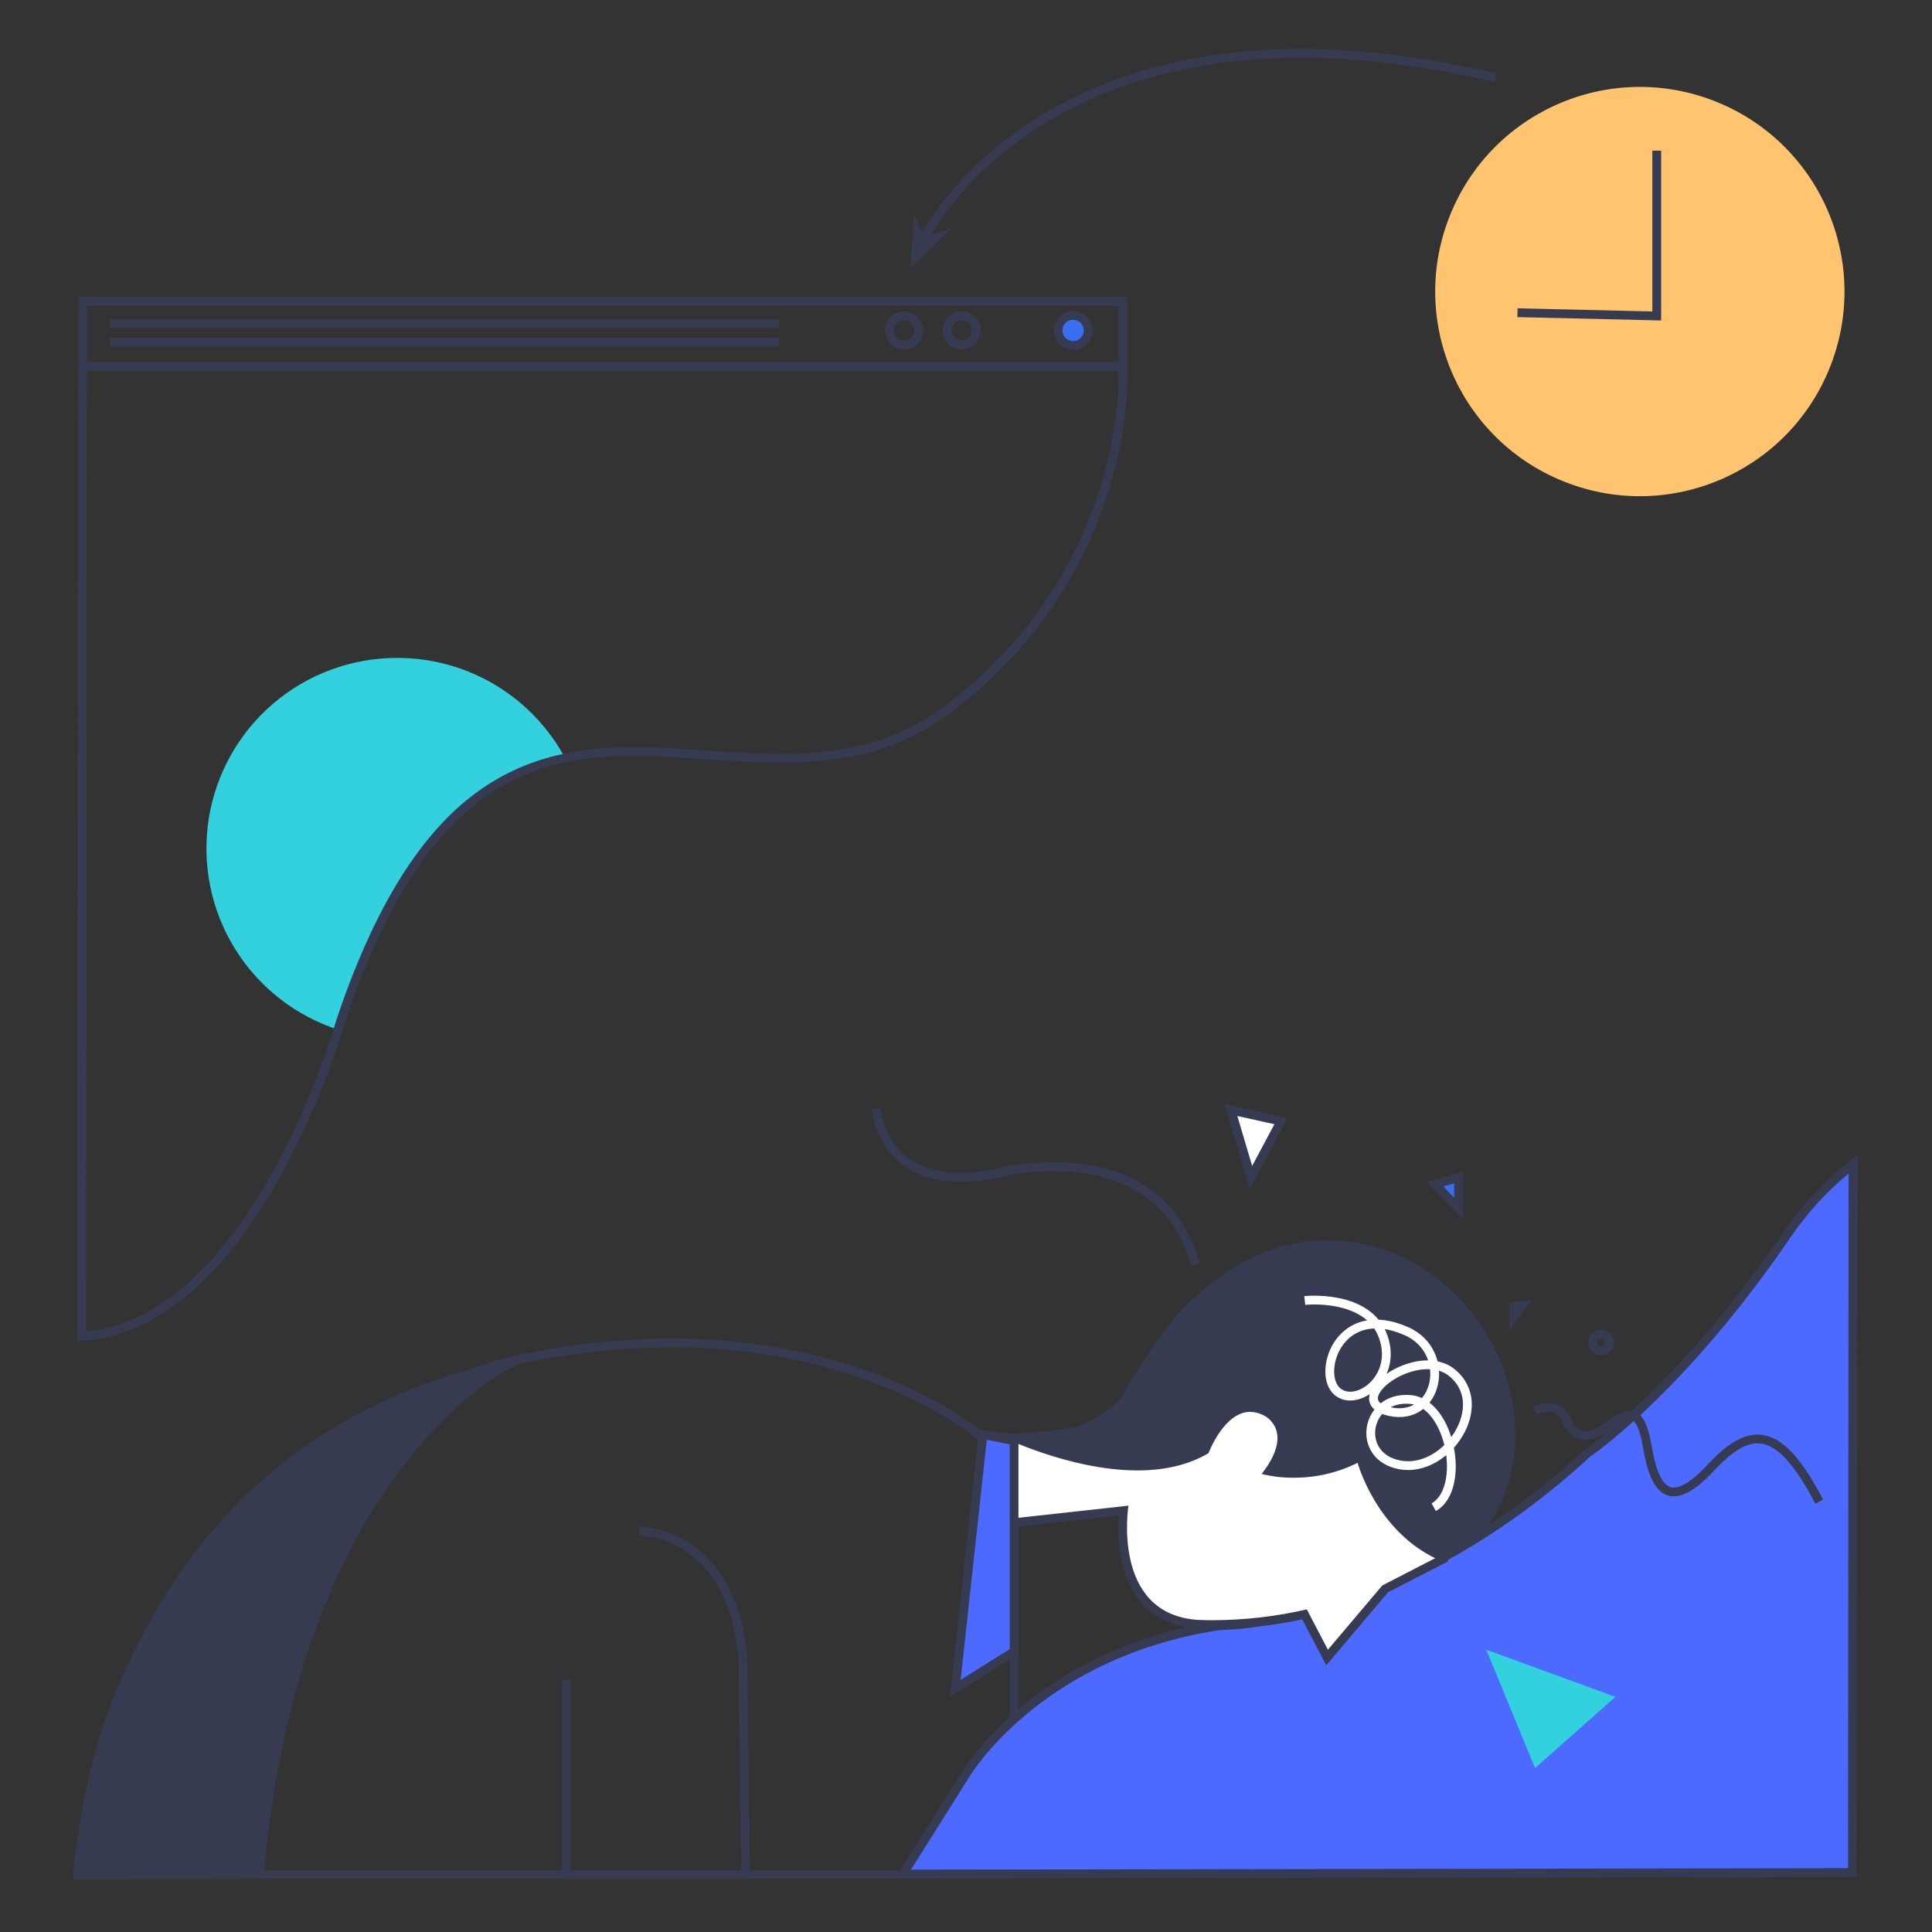<svg width="150" height="150" viewBox="0 0 150 150" fill="none" xmlns="http://www.w3.org/2000/svg">
<rect x="0" y="0" width="150" height="150" fill="#333333" stroke="none"/>
<path d="M52.137 104.606C60.108 104.606 66.089 106.51 69.704 108.108C73.623 109.841 75.686 111.596 75.707 111.612L75.872 111.756L76.09 111.777L78.399 111.988V145.185H6.52C7.045 138.092 9.037 131.64 12.449 126.026C15.381 121.267 19.219 117.129 23.745 113.848C31.731 107.968 39.596 106.051 39.667 106.035C43.76 105.106 47.943 104.626 52.14 104.606M52.14 103.923C47.892 103.941 43.66 104.426 39.517 105.368C39.517 105.368 7.742 112.931 5.779 145.868H79.072V111.362L76.143 111.1C76.143 111.1 67.847 103.925 52.127 103.925L52.14 103.923Z" fill="#373B52"/>
<path fill-rule="evenodd" clip-rule="evenodd" d="M74.977 137.766C75.037 137.664 80.714 128.309 94.697 126.208C95.614 126.208 109.098 125.884 123.26 112.81C125.785 111.102 132.244 105.381 138.783 95.814C140.191 93.758 141.906 91.93 143.869 90.394L143.821 145.387L70.111 145.503L74.977 137.766Z" fill="#4C6AFF"/>
<path d="M143.524 91.106L143.48 145.043L70.728 145.158L75.265 137.947C75.278 137.924 76.681 135.583 79.776 133.024C82.621 130.66 87.517 127.642 94.713 126.559C95.677 126.559 109.245 126.202 123.462 113.088C124.142 112.623 131.08 107.703 139.053 96.013C140.309 94.183 141.812 92.535 143.519 91.116M144.205 89.711C141.987 91.349 140.059 93.347 138.501 95.622C130.248 107.706 123.047 112.539 123.047 112.539C108.767 125.732 95.214 125.863 94.676 125.863H94.66C80.319 128.002 74.677 137.587 74.677 137.587L69.481 145.847L144.152 145.728L144.22 89.7L144.205 89.711Z" fill="#373B52"/>
<path d="M124.313 103.92C124.375 103.921 124.435 103.94 124.487 103.975C124.538 104.01 124.578 104.059 124.602 104.117C124.625 104.174 124.631 104.238 124.619 104.299C124.606 104.36 124.576 104.416 124.532 104.459C124.488 104.503 124.432 104.533 124.37 104.545C124.309 104.557 124.246 104.55 124.189 104.527C124.131 104.503 124.082 104.462 124.048 104.41C124.013 104.359 123.995 104.298 123.995 104.236C123.995 104.194 124.003 104.153 124.019 104.114C124.035 104.076 124.058 104.041 124.088 104.012C124.117 103.982 124.153 103.959 124.191 103.944C124.23 103.928 124.271 103.92 124.313 103.92ZM118.917 100.97L117.186 101.104V103.24L118.917 100.973V100.97ZM124.313 103.24C124.115 103.24 123.922 103.298 123.758 103.408C123.594 103.518 123.466 103.674 123.39 103.856C123.315 104.039 123.295 104.239 123.333 104.433C123.372 104.627 123.467 104.804 123.607 104.944C123.746 105.084 123.924 105.179 124.118 105.217C124.311 105.256 124.512 105.236 124.695 105.16C124.877 105.085 125.033 104.957 125.143 104.793C125.252 104.629 125.311 104.436 125.311 104.238C125.31 103.974 125.205 103.72 125.018 103.533C124.831 103.346 124.577 103.241 124.313 103.24Z" fill="#373B52"/>
<path fill-rule="evenodd" clip-rule="evenodd" d="M111.428 91.952L113.246 91.432V93.859L111.428 91.952Z" fill="#386EEF"/>
<path d="M112.904 91.886V92.995L112.063 92.115L112.904 91.876M113.587 90.969L110.789 91.757L113.587 94.689V90.959V90.969Z" fill="#373B52"/>
<path fill-rule="evenodd" clip-rule="evenodd" d="M95.576 86.186L99.456 87.047L97.126 91.424L95.576 86.186Z" fill="white"/>
<path d="M96.067 86.645L98.943 87.284L97.217 90.525L96.067 86.645ZM95.084 85.726L97.033 92.32L99.968 86.803L95.097 85.726H95.084Z" fill="#373B52"/>
<path fill-rule="evenodd" clip-rule="evenodd" d="M101.701 125.417L106.459 123.898L103.12 127.947L101.701 125.417Z" fill="black"/>
<path d="M105.455 124.576L103.172 127.345L102.203 125.614L105.455 124.576ZM107.459 123.221L101.199 125.217L103.064 128.548L107.459 123.221Z" fill="#373B52"/>
<path d="M68.039 86.088C68.039 86.088 68.475 93.181 77.911 90.98C77.911 90.98 90.008 88.001 92.806 98.154" stroke="#373B52" stroke-width="0.683"/>
<path d="M119.184 109.497C119.184 109.497 120.936 108.657 121.6 110.249C121.6 110.249 122.367 112.293 124.314 111.063C126.169 109.894 127.267 108.625 127.913 112.4C128.501 115.844 129.718 117.284 132.839 113.94C135.959 110.595 138.158 110.685 141.245 116.588" stroke="#373B52" stroke-width="0.683"/>
<path fill-rule="evenodd" clip-rule="evenodd" d="M83.323 26.819C83.092 26.819 82.866 26.75 82.674 26.622C82.482 26.493 82.332 26.311 82.243 26.097C82.155 25.884 82.132 25.648 82.177 25.422C82.222 25.195 82.333 24.987 82.497 24.823C82.66 24.66 82.868 24.548 83.095 24.503C83.322 24.458 83.557 24.481 83.771 24.57C83.984 24.658 84.167 24.808 84.295 25C84.424 25.192 84.492 25.419 84.492 25.65C84.492 25.959 84.368 26.256 84.149 26.476C83.93 26.695 83.633 26.818 83.323 26.819Z" fill="#386EEF"/>
<path d="M83.323 24.825C83.487 24.826 83.646 24.876 83.781 24.968C83.916 25.06 84.021 25.19 84.082 25.342C84.144 25.493 84.159 25.66 84.126 25.82C84.093 25.98 84.013 26.126 83.897 26.241C83.78 26.356 83.633 26.434 83.472 26.465C83.312 26.496 83.146 26.479 82.995 26.415C82.844 26.352 82.716 26.246 82.625 26.109C82.535 25.973 82.487 25.813 82.488 25.65C82.488 25.431 82.576 25.221 82.731 25.066C82.886 24.912 83.096 24.825 83.315 24.825M83.315 24.142C83.016 24.142 82.724 24.23 82.476 24.397C82.227 24.563 82.034 24.799 81.919 25.075C81.805 25.351 81.775 25.655 81.834 25.948C81.892 26.241 82.037 26.51 82.248 26.721C82.46 26.933 82.729 27.076 83.022 27.134C83.315 27.192 83.619 27.162 83.895 27.047C84.171 26.932 84.407 26.738 84.572 26.49C84.738 26.241 84.826 25.949 84.826 25.65C84.825 25.25 84.666 24.866 84.382 24.583C84.099 24.301 83.715 24.142 83.315 24.142Z" fill="#373B52"/>
<path d="M70.184 24.862C70.34 24.862 70.492 24.908 70.622 24.994C70.751 25.081 70.853 25.204 70.912 25.348C70.972 25.492 70.987 25.651 70.957 25.804C70.927 25.956 70.852 26.097 70.741 26.207C70.631 26.317 70.491 26.392 70.338 26.423C70.185 26.453 70.026 26.438 69.882 26.378C69.739 26.318 69.615 26.217 69.529 26.088C69.442 25.958 69.396 25.806 69.396 25.65C69.396 25.441 69.479 25.24 69.627 25.093C69.775 24.945 69.975 24.862 70.184 24.862ZM70.184 24.179C69.892 24.178 69.607 24.263 69.364 24.425C69.121 24.586 68.931 24.816 68.819 25.085C68.706 25.355 68.677 25.651 68.733 25.938C68.789 26.224 68.93 26.487 69.136 26.694C69.342 26.9 69.605 27.041 69.891 27.098C70.177 27.155 70.474 27.125 70.743 27.014C71.013 26.902 71.243 26.713 71.405 26.47C71.567 26.227 71.653 25.942 71.653 25.65C71.653 25.26 71.498 24.886 71.223 24.61C70.947 24.335 70.574 24.179 70.184 24.179Z" fill="#373B52"/>
<path d="M74.666 24.862C74.822 24.862 74.975 24.908 75.104 24.994C75.234 25.081 75.335 25.204 75.395 25.348C75.454 25.492 75.47 25.651 75.439 25.804C75.409 25.956 75.334 26.097 75.224 26.207C75.114 26.317 74.973 26.392 74.82 26.423C74.667 26.453 74.509 26.438 74.365 26.378C74.221 26.318 74.098 26.217 74.011 26.088C73.925 25.958 73.878 25.806 73.878 25.65C73.878 25.441 73.961 25.24 74.109 25.093C74.257 24.945 74.457 24.862 74.666 24.862ZM74.666 24.179C74.375 24.178 74.089 24.263 73.846 24.425C73.603 24.586 73.413 24.816 73.301 25.085C73.189 25.355 73.159 25.651 73.215 25.938C73.272 26.224 73.412 26.487 73.618 26.694C73.824 26.9 74.087 27.041 74.373 27.098C74.66 27.155 74.956 27.125 75.226 27.014C75.495 26.902 75.726 26.713 75.888 26.47C76.049 26.227 76.135 25.942 76.135 25.65C76.135 25.26 75.98 24.886 75.705 24.61C75.43 24.335 75.056 24.179 74.666 24.179Z" fill="#373B52"/>
<path d="M141.994 28.715C145.351 20.61 141.502 11.317 133.397 7.96C125.291 4.603 115.999 8.452 112.642 16.557C109.284 24.662 113.133 33.955 121.239 37.312C129.344 40.67 138.636 36.821 141.994 28.715Z" fill="#FFC470"/>
<path d="M70.955 16.653L70.689 20.782L73.886 17.719L71.753 18.387L70.955 16.653Z" fill="#373B52"/>
<path d="M71.777 18.441C71.777 18.441 81.849 -2.083 116.113 6.042" stroke="#373B52" stroke-width="0.683"/>
<path d="M117.816 24.279L128.629 24.531V11.698" stroke="#373B52" stroke-width="0.683"/>
<path d="M6.695 28.455H87.53" stroke="#373B52" stroke-width="0.683"/>
<path d="M8.543 25.119H60.475" stroke="#373B52" stroke-width="0.683"/>
<path d="M8.543 26.564H60.475" stroke="#373B52" stroke-width="0.683"/>
<path fill-rule="evenodd" clip-rule="evenodd" d="M101.285 125.343C98.946 125.862 96.557 126.126 94.161 126.131C93.299 126.131 92.8 126.092 92.779 126.092C91.019 125.929 89.645 125.22 88.686 123.99C86.958 121.758 87.11 118.474 87.223 117.284L78.32 118.264L78.622 111.673L81.72 111.426L88.55 110.375C90.002 109.295 93.223 106.907 93.473 106.792C93.909 106.592 103.676 104.895 103.736 104.895H103.765C103.949 104.911 104.109 104.924 111.856 113.937L111.938 114.032L112.077 121.027L107.551 123.36L103.043 128.687L101.285 125.343Z" fill="white"/>
<path d="M103.726 105.234C103.93 105.252 111.588 114.165 111.588 114.165L111.719 120.827L107.325 123.092L103.098 128.083L101.461 124.954C99.066 125.505 96.616 125.786 94.158 125.792C93.299 125.792 92.803 125.753 92.803 125.753C86.28 125.149 87.614 116.9 87.614 116.9L78.683 117.883L78.945 111.99L81.743 111.767L88.67 110.703C88.67 110.703 93.352 107.22 93.599 107.104C93.846 106.988 103.429 105.239 103.72 105.239M103.72 104.556C103.479 104.556 100.76 105.047 98.519 105.457C93.57 106.366 93.409 106.439 93.315 106.484C93.22 106.529 93.005 106.626 88.397 110.052L81.664 111.089L78.89 111.31L78.289 111.357L78.262 111.959L78 117.854L77.963 118.642L78.751 118.555L86.845 117.664C86.748 119.128 86.79 122.096 88.421 124.193C89.438 125.506 90.893 126.257 92.745 126.428C92.776 126.428 93.289 126.47 94.163 126.47C96.496 126.466 98.823 126.218 101.104 125.729L102.499 128.393L102.969 129.294L103.626 128.519L107.763 123.628L112.037 121.426L112.416 121.232V120.806L112.282 114.144V113.9L112.121 113.714C112.1 113.69 110.183 111.46 108.265 109.248C104.204 104.58 104.172 104.577 103.799 104.545H103.739L103.72 104.556Z" fill="#373B52"/>
<path fill-rule="evenodd" clip-rule="evenodd" d="M111.525 120.662C107.13 118.516 105.719 113.538 105.706 113.488L105.596 113.086L105.223 113.272C103.737 114.019 102.094 114.403 100.431 114.391C99.788 114.392 99.146 114.336 98.513 114.223C99.338 113.041 99.646 111.988 99.43 111.089C99.35 110.771 99.203 110.474 98.999 110.216C98.796 109.959 98.539 109.748 98.248 109.597C97.874 109.394 97.455 109.285 97.029 109.279C94.988 109.279 93.769 111.982 93.522 112.589C92.096 113.412 90.336 113.827 88.284 113.827C84.816 113.827 81.27 112.637 79.273 111.833C85.121 111.767 87.259 108.754 87.349 108.625C88.561 106.489 89.936 104.449 91.46 102.523C94.985 98.624 98.886 96.644 103.048 96.644C105.659 96.661 108.211 97.425 110.403 98.845C118.941 104.953 117.081 113.556 117.062 113.63C115.872 119.84 112.153 120.578 111.525 120.662Z" fill="#373B52"/>
<path d="M103.056 96.985C105.602 96.999 108.089 97.742 110.225 99.126C113.717 101.624 115.876 104.803 116.643 108.583C116.995 110.22 117.031 111.909 116.748 113.559V113.582C115.64 119.283 112.364 120.181 111.586 120.315C107.412 118.214 106.054 113.451 106.041 113.404L105.823 112.597L105.079 112.96C103.641 113.683 102.052 114.054 100.442 114.042C99.994 114.043 99.545 114.015 99.1 113.958C99.757 112.87 99.985 111.88 99.773 111C99.684 110.636 99.518 110.295 99.287 110C99.055 109.705 98.763 109.463 98.43 109.29C98.006 109.059 97.531 108.935 97.048 108.93C94.907 108.93 93.62 111.528 93.271 112.345C91.915 113.099 90.245 113.48 88.303 113.48C85.637 113.48 82.918 112.763 80.919 112.072C85.729 111.528 87.565 108.935 87.649 108.814L87.665 108.793L87.678 108.77C88.874 106.661 90.231 104.648 91.734 102.746C95.199 98.919 99.011 96.98 103.067 96.98M103.067 96.297C99.652 96.297 95.449 97.61 91.217 102.3C89.683 104.231 88.302 106.279 87.087 108.426C87.087 108.426 84.985 111.489 79.096 111.489C78.593 111.489 78.068 111.465 77.519 111.418C77.519 111.418 82.965 114.163 88.314 114.163C90.25 114.163 92.175 113.803 93.83 112.821C93.83 112.821 95.023 109.616 97.064 109.616C97.44 109.622 97.809 109.72 98.139 109.902C98.139 109.902 100.605 111.047 97.955 114.436C98.773 114.64 99.615 114.738 100.458 114.728C102.175 114.736 103.87 114.34 105.405 113.572C105.405 113.572 106.826 118.786 111.492 121.009C111.492 121.009 116.078 120.704 117.442 113.703C117.442 113.703 119.47 104.874 110.648 98.564C108.399 97.091 105.771 96.304 103.083 96.297H103.067Z" fill="#373B52"/>
<path d="M101.301 100.97C101.301 100.97 106.192 100.432 107.39 103.776C108.588 107.12 105.084 109.453 103.699 107.908C102.315 106.363 104.062 101.109 109.169 103.34C112.815 104.932 111.683 110.433 107.876 109.592C104.07 108.751 109.999 104.377 112.72 106.568C115.836 109.077 112.352 114.344 108.753 113.745C105.155 113.146 105.972 108.331 109.513 108.657C112.634 108.946 113.852 115.587 111.315 117.021" stroke="white" stroke-width="0.683"/>
<path fill-rule="evenodd" clip-rule="evenodd" d="M76.319 111.373L78.741 111.864V128.225L74.17 131.083L76.319 111.373Z" fill="#4C6AFF"/>
<path d="M76.617 111.783L78.398 112.145V128.036L74.584 130.421L76.617 111.77M76.018 110.95L73.754 131.732L79.071 128.417V111.586L76.008 110.963L76.018 110.95Z" fill="#373B52"/>
<path fill-rule="evenodd" clip-rule="evenodd" d="M30.857 51.079C27.322 51.071 23.902 52.328 21.214 54.623C18.527 56.919 16.75 60.1 16.204 63.592C15.659 67.084 16.382 70.656 18.242 73.661C20.103 76.666 22.977 78.906 26.346 79.976C26.346 79.976 27.98 75.539 29.091 73.164C30.202 70.789 31.324 67.568 35.377 63.505C37.71 61.163 40.703 59.592 43.955 59.002C42.702 56.612 40.819 54.611 38.51 53.214C36.202 51.817 33.555 51.079 30.857 51.079Z" fill="#33D0DE"/>
<path d="M86.848 23.719V28.933C86.848 28.97 87.003 32.716 85.455 37.747C83.369 44.474 79.223 50.376 73.603 54.62C71.712 56.084 69.548 57.156 67.237 57.772C65.078 58.319 62.855 58.576 60.628 58.537C58.734 58.537 56.795 58.4 54.922 58.274C53.049 58.148 51.131 58.011 49.253 58.011C45.659 58.011 40.978 58.442 36.644 61.792C32.367 65.096 28.91 70.826 26.073 79.306V79.321V79.337C24.808 83.501 23.105 87.518 20.992 91.321C19.027 94.771 16.897 97.547 14.656 99.562C12.123 101.832 9.441 103.116 6.675 103.392L6.754 23.727H86.848M87.531 23.044H6.071L5.992 104.123C19.952 103.613 26.724 79.518 26.724 79.518C32.766 61.445 40.744 58.689 49.253 58.689C52.981 58.689 56.813 59.215 60.628 59.215C65.18 59.215 69.709 58.463 74.025 55.164C88.253 44.275 87.539 28.894 87.539 28.894V23.036L87.531 23.044Z" fill="#373B52"/>
<path fill-rule="evenodd" clip-rule="evenodd" d="M115.393 128.081L119.183 137.27L125.42 131.745L115.393 128.081Z" fill="#33D0DE"/>
<path d="M49.631 118.849C49.631 118.849 56.748 118.849 57.675 128.643L57.88 145.537H43.957V130.44" stroke="#373B52" stroke-width="0.683"/>
<path fill-rule="evenodd" clip-rule="evenodd" d="M39.352 105.985C39.352 105.985 22.836 114.079 20.146 145.534L6.047 145.56C6.047 145.56 7.468 112.878 39.352 105.985Z" fill="#373B52" stroke="#373B52" stroke-width="0.683" stroke-miterlimit="10"/>
</svg>

